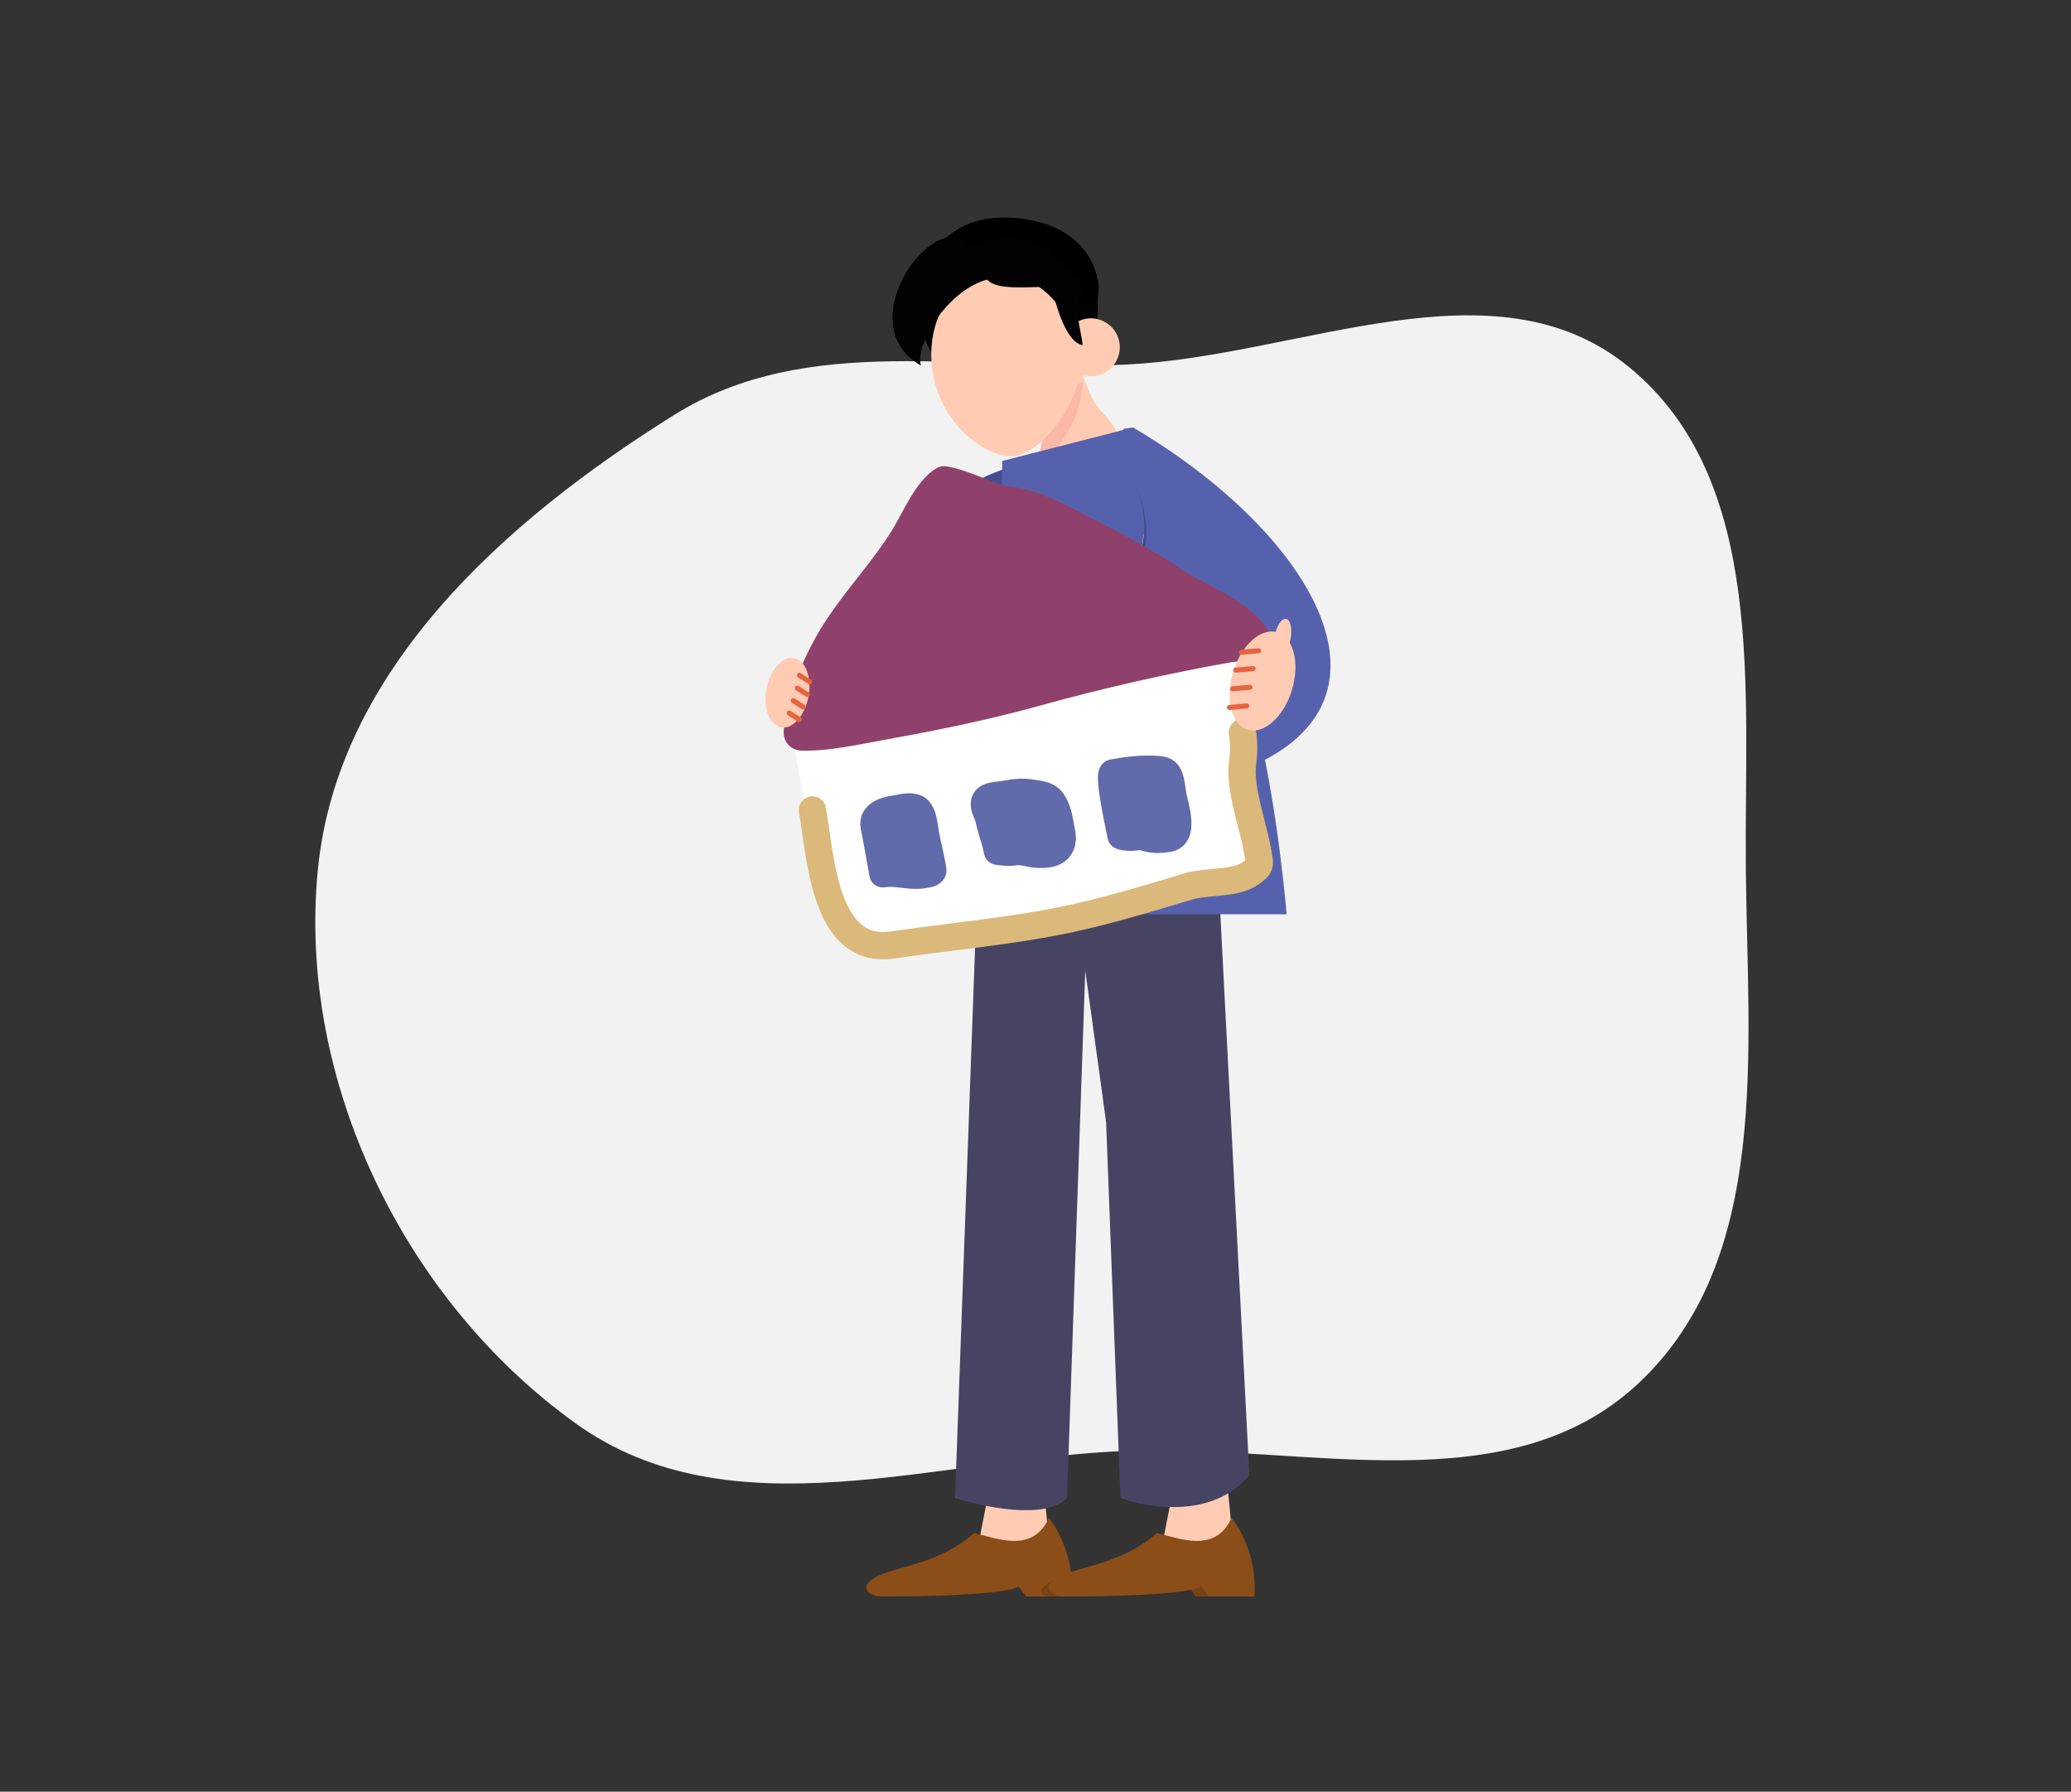 <svg width="289" height="250" viewBox="0 0 289 250" fill="none" xmlns="http://www.w3.org/2000/svg">
<rect x="0" y="0" width="289" height="250" fill="#333333" stroke="none"/>
<mask id="mask0_3175_14607" style="mask-type:alpha" maskUnits="userSpaceOnUse" x="0" y="0" width="289" height="250">
<path d="M288.25 0H0.5V250H288.25V0Z" fill="white"/>
</mask>
<g mask="url(#mask0_3175_14607)">
<path fill-rule="evenodd" clip-rule="evenodd" d="M157.346 50.859C181.559 49.642 208.513 35.84 227.307 51.204C246.605 66.979 243.382 96.417 243.626 121.39C243.874 146.73 247.132 175.649 228.694 192.969C210.489 210.069 182.267 201.486 157.346 202.437C130.654 203.455 102.085 214.213 80.356 198.628C56.398 181.444 41.486 150.797 44.351 121.39C47.063 93.547 70.387 72.683 94.064 57.904C112.797 46.211 135.31 51.968 157.346 50.859Z" fill="#F2F2F2"/>
<path d="M136.284 216.745L138.054 207.718H145.665L146.55 216.745H136.284Z" fill="#FFCCB3"/>
<path d="M161.949 216.745L163.719 207.718H171.33L172.215 216.745H161.949Z" fill="#FFCCB3"/>
<path d="M133.275 209L136.728 114.097L169.434 110.898L174.34 205.801C169.397 211.914 160.288 210.481 156.351 209L154.353 156.572L151.445 135.424L148.902 209C145.994 212.128 137.273 210.303 133.275 209Z" fill="#474463"/>
<path d="M130.255 49.696C127.841 45.697 125.481 37.248 133.408 32.15C135.896 30.451 140.045 29.752 144.855 30.941C149.665 32.13 152.878 35.451 153.356 40.125C152.67 43.922 154.789 45.471 148.184 53.127C147.866 55.693 146.892 57.541 146.079 58.466L148.184 53.127C148.516 50.447 148.134 46.984 146.109 42.97C141.33 40.74 131.468 38.963 130.255 49.696Z" fill="black"/>
<path d="M154.088 57.815C152.507 56.425 151.387 53.375 151.025 52.024C148.247 51.761 139.848 53.729 143.261 56.182C147.472 59.21 145.08 63.44 144.47 64.926L156.279 61.762C156.221 60.417 154.795 58.57 154.088 57.815Z" fill="#FFCCB3"/>
<path d="M151.004 53.352C151.07 59.946 145.352 64.689 145.352 64.689L144.47 64.926C146.075 60.34 146.003 58.659 144.4 55.499L151.004 53.352Z" fill="#FBB8A6"/>
<path d="M150.442 48.16C152.281 55.023 145.641 62.611 142.173 63.541C138.705 64.47 132.339 60.367 130.5 53.503C128.661 46.64 131.634 39.88 137.141 38.404C142.648 36.928 148.603 41.296 150.442 48.16Z" fill="#FFCCB3"/>
<circle cx="152.225" cy="48.456" r="4.039" transform="rotate(-15 152.225 48.456)" fill="#FFCCB3"/>
<path d="M146.822 40.017C143.715 39.982 139.017 40.585 137.768 39.01C132.219 40.496 127.693 47.989 128.5 51C118 45 131.263 27.613 135.701 34.762C141.802 30.365 149.824 36.605 151.262 40.815C149.398 42.182 151.044 46.552 151.059 48.149C148.468 47.728 146.936 41.019 146.822 40.017Z" fill="#020202"/>
<path d="M120.885 91.074C145.163 97.424 113.805 74.862 140.002 65.481L148.258 72.989C148.258 107.165 132.571 115.195 110.161 101.375L120.885 91.074Z" fill="#444D90"/>
<path fill-rule="evenodd" clip-rule="evenodd" d="M179.555 127.579H122.408C127.689 107.751 139.852 91.291 139.852 64.322L156.825 59.975C170.373 77.385 176.879 98.82 179.555 127.579Z" fill="#5661AE"/>
<path d="M156.771 84.44C159.161 78.613 159.012 79.21 159.572 74.542L167.229 73.981L172.458 93.03L155.65 99.006C154.754 91.237 155.588 87.863 156.771 84.44Z" fill="#B0B9C0"/>
<path fill-rule="evenodd" clip-rule="evenodd" d="M158.638 60.535C166.855 76.783 199.164 104.609 160.693 111.519L156.024 96.765C155.498 76.846 164.212 78.125 156.397 62.879L157.518 60.722L158.638 60.535Z" fill="#444D90"/>
<path fill-rule="evenodd" clip-rule="evenodd" d="M158.104 59.64C184.78 75.344 200.003 102.077 166.316 109.554C162.936 104.006 161.041 100.895 157.662 95.347C157.069 75.407 164.388 77.248 155.578 61.986L156.841 59.827L158.104 59.64Z" fill="#5661AE"/>
<path d="M122.282 132.476L116.21 126.797L112.452 113.073L110.487 102.142L172.148 88.261L174.079 101.992L175.338 116.166L175.175 122.428L122.282 132.476Z" fill="white"/>
<path fill-rule="evenodd" clip-rule="evenodd" d="M130.785 65.277C131.145 65.081 131.56 65.006 131.966 65.064C133.64 65.305 135.375 65.981 136.865 66.561C136.957 66.597 137.048 66.633 137.138 66.668C138.806 67.316 140.184 67.821 141.403 67.942C142.888 68.09 144.554 68.651 146.028 69.253C147.535 69.869 148.995 70.592 150.1 71.158C150.399 71.311 150.701 71.465 151.005 71.62C155.484 73.908 160.479 76.46 164.75 79.346C165.626 79.937 166.606 80.485 167.676 81.055C167.95 81.2 168.232 81.349 168.519 81.501C169.325 81.925 170.17 82.37 170.983 82.835C173.195 84.099 175.508 85.684 177.087 88.093C177.265 88.366 177.427 88.733 177.458 89.178C177.49 89.634 177.376 90.046 177.195 90.38C176.872 90.973 176.36 91.285 176.097 91.427C175.521 91.737 174.801 91.917 174.256 92.031C173.661 92.155 173.039 92.246 172.549 92.311C172.361 92.336 172.183 92.358 172.035 92.377C171.99 92.383 171.948 92.388 171.908 92.393C171.821 92.404 171.752 92.413 171.696 92.421C171.679 92.423 171.665 92.425 171.653 92.427C171.644 92.428 171.637 92.429 171.631 92.43C171.614 92.433 171.609 92.434 171.611 92.433C162.539 94.064 153.887 96.03 145.02 98.487C137.705 100.513 130.402 101.977 122.995 103.309C122.435 103.409 121.856 103.519 121.261 103.632C118.343 104.186 115.056 104.81 111.915 104.741C111.339 104.728 110.584 104.559 110.007 103.929C109.452 103.324 109.364 102.618 109.359 102.21C109.354 101.798 109.432 101.419 109.482 101.195C109.521 101.023 109.543 100.936 109.559 100.871C109.575 100.808 109.586 100.767 109.6 100.691C110.454 96.268 111.58 92.979 113.8 88.978C115.381 86.128 117.351 83.567 119.257 81.132C119.391 80.961 119.525 80.791 119.658 80.621C121.448 78.338 123.159 76.155 124.597 73.794C124.879 73.332 125.198 72.739 125.583 72.023L125.637 71.924C126.034 71.187 126.485 70.353 126.972 69.542C127.458 68.733 128.004 67.903 128.606 67.175C129.197 66.462 129.92 65.748 130.785 65.277Z" fill="#90416B"/>
<path fill-rule="evenodd" clip-rule="evenodd" d="M113.034 111.141C114.069 110.955 115.059 111.643 115.245 112.678C115.398 113.528 115.552 114.604 115.713 115.732C115.845 116.658 115.983 117.619 116.129 118.521C116.476 120.659 116.917 122.815 117.586 124.7C118.262 126.605 119.11 128.055 120.155 128.952C121.122 129.78 122.386 130.25 124.265 129.973C127.118 129.553 129.916 129.2 132.69 128.851C137.439 128.253 142.115 127.665 146.862 126.76C152.644 125.658 158.587 123.874 164.389 122.132C164.72 122.033 165.05 121.934 165.38 121.835C166.497 121.5 167.937 121.368 169.165 121.255C169.477 121.227 169.775 121.199 170.051 121.17C171.656 121.001 172.707 120.769 173.287 120.378C173.517 120.221 173.679 120.108 173.792 120.023C173.771 119.903 173.744 119.76 173.707 119.573L173.699 119.532C173.658 119.321 173.609 119.071 173.558 118.788C173.372 117.754 173.093 116.67 172.785 115.472C172.583 114.686 172.368 113.852 172.159 112.951C171.67 110.845 171.241 108.467 171.501 106.342C171.665 105.004 171.705 103.732 171.495 102.564C171.309 101.529 171.997 100.539 173.032 100.353C174.067 100.167 175.057 100.855 175.243 101.89C175.548 103.588 175.466 105.286 175.281 106.804C175.109 108.208 175.386 110.015 175.868 112.089C176.029 112.784 176.221 113.534 176.415 114.294C176.754 115.618 177.101 116.973 177.306 118.114C177.34 118.307 177.384 118.53 177.426 118.748C177.48 119.03 177.533 119.303 177.564 119.489C177.625 119.867 177.701 120.434 177.563 121.037C177.405 121.728 177.031 122.227 176.637 122.604C176.289 122.935 175.847 123.242 175.42 123.531C173.946 124.529 171.959 124.797 170.451 124.957C170.021 125.002 169.62 125.04 169.245 125.075C168.092 125.183 167.189 125.268 166.474 125.482C166.128 125.586 165.78 125.69 165.431 125.795C159.677 127.523 153.558 129.36 147.575 130.5C142.733 131.423 137.82 132.043 132.972 132.655C130.226 133.001 127.5 133.345 124.82 133.74C121.911 134.168 119.526 133.427 117.678 131.843C115.909 130.327 114.775 128.165 113.998 125.974C113.213 123.763 112.729 121.339 112.37 119.131C112.192 118.028 112.052 117.043 111.924 116.14C111.78 115.121 111.651 114.208 111.497 113.352C111.311 112.317 111.999 111.327 113.034 111.141Z" fill="#DBB97A"/>
<path fill-rule="evenodd" clip-rule="evenodd" d="M125.177 110.893C125.88 110.75 127.083 110.506 128.323 110.921C129.163 111.202 129.696 111.794 130.017 112.312C130.332 112.821 130.515 113.373 130.633 113.826C130.793 114.441 130.911 115.292 130.971 115.724C130.988 115.846 131 115.935 131.007 115.975C131.129 116.654 131.281 117.331 131.444 118.054L131.448 118.073C131.606 118.778 131.775 119.528 131.912 120.293L132.044 121.029C132.206 121.926 131.812 122.654 131.343 123.084C130.957 123.438 130.522 123.604 130.283 123.683C130.012 123.773 129.75 123.825 129.571 123.857C129.477 123.874 129.391 123.888 129.329 123.897L129.327 123.897C129.254 123.909 129.23 123.913 129.216 123.915C128.004 124.133 126.79 123.991 125.89 123.886C125.861 123.882 125.833 123.879 125.805 123.876C124.78 123.756 124.117 123.692 123.543 123.796C122.508 123.982 121.519 123.294 121.333 122.259L120.318 116.617C120.302 116.525 120.282 116.44 120.252 116.31C120.242 116.263 120.23 116.211 120.216 116.151C120.172 115.955 120.113 115.683 120.081 115.388C120.013 114.784 120.032 113.885 120.635 113.03C121.296 112.094 122.212 111.633 122.968 111.379C123.579 111.175 124.242 111.06 124.699 110.982C124.777 110.968 124.85 110.956 124.915 110.944C124.992 110.93 125.08 110.913 125.177 110.893Z" fill="#616AAA"/>
<path fill-rule="evenodd" clip-rule="evenodd" d="M139.228 109.048C139.457 109.024 139.556 109.013 139.618 109.001L139.644 108.997C141.081 108.739 142.487 108.486 144.282 108.785C144.36 108.797 144.453 108.811 144.556 108.827C144.988 108.892 145.61 108.986 146.148 109.155C146.917 109.394 147.774 109.844 148.418 110.763C149.357 112.106 149.634 113.679 149.827 114.774C149.841 114.856 149.855 114.935 149.869 115.011C149.879 115.067 149.894 115.144 149.911 115.233C149.967 115.515 150.048 115.929 150.09 116.289C150.15 116.804 150.18 117.515 149.946 118.252C149.495 119.677 148.466 120.462 147.383 120.819C146.424 121.135 145.4 121.125 144.711 121.104C144.104 121.085 143.462 120.947 143.039 120.855C142.957 120.838 142.883 120.822 142.82 120.809C142.309 120.705 142.09 120.698 141.959 120.722C140.841 120.923 139.676 120.77 138.918 120.66C138.107 120.543 137.462 119.92 137.317 119.113C137.2 118.465 137.011 117.818 136.784 117.066C136.77 117.021 136.757 116.977 136.743 116.931C136.534 116.241 136.296 115.454 136.129 114.632C136.129 114.632 136.129 114.633 136.129 114.631C136.126 114.62 136.104 114.547 136.019 114.343C136.006 114.313 135.992 114.279 135.976 114.241C135.899 114.057 135.785 113.786 135.696 113.525C135.496 112.936 135.147 111.632 136.036 110.428C136.424 109.902 136.934 109.621 137.299 109.468C137.677 109.309 138.057 109.221 138.357 109.167C138.664 109.111 138.963 109.077 139.183 109.053C139.199 109.052 139.214 109.05 139.228 109.048Z" fill="#616AAA"/>
<path fill-rule="evenodd" clip-rule="evenodd" d="M153.467 107.156C153.611 106.843 154.038 106.132 154.979 105.963C157.111 105.58 159.284 105.306 161.621 105.47C161.999 105.497 162.614 105.551 163.217 105.822C163.913 106.134 164.471 106.672 164.821 107.43C165.12 108.076 165.256 108.749 165.339 109.27C165.377 109.505 165.409 109.741 165.436 109.946C165.44 109.973 165.443 110 165.447 110.026C165.478 110.261 165.505 110.452 165.536 110.623C165.568 110.8 165.618 111.009 165.688 111.297C165.736 111.494 165.792 111.727 165.858 112.014C166.001 112.634 166.16 113.405 166.228 114.176C166.293 114.908 166.298 115.86 165.962 116.737C165.573 117.753 164.738 118.609 163.431 118.844C162.08 119.087 160.638 119.138 159.095 118.63C159.086 118.629 159.073 118.627 159.055 118.627C158.999 118.624 158.927 118.628 158.852 118.638C158.09 118.745 156.852 118.825 155.753 118.402C155.133 118.162 154.682 117.617 154.564 116.962C154.549 116.877 154.508 116.68 154.446 116.384C154.39 116.113 154.317 115.76 154.229 115.332C154.055 114.476 153.841 113.393 153.655 112.325C153.472 111.27 153.307 110.172 153.242 109.305C153.211 108.888 153.194 108.421 153.242 108.007C153.264 107.813 153.314 107.49 153.467 107.156Z" fill="#616AAA"/>
<ellipse cx="176.177" cy="95.021" rx="7.097" ry="4.295" transform="rotate(-73.157 176.177 95.021)" fill="#FFCCB3"/>
<ellipse cx="178.993" cy="88.924" rx="2.615" ry="1.121" transform="rotate(-79.659 178.993 88.924)" fill="#FFCCB3"/>
<path fill-rule="evenodd" clip-rule="evenodd" d="M171.652 96.139C171.635 95.944 171.78 95.773 171.974 95.756L174.393 95.545C174.588 95.528 174.759 95.672 174.776 95.867C174.793 96.061 174.649 96.233 174.454 96.25L172.036 96.461C171.841 96.478 171.669 96.334 171.652 96.139Z" fill="#E56441"/>
<path fill-rule="evenodd" clip-rule="evenodd" d="M172.089 93.534C172.072 93.339 172.216 93.168 172.411 93.151L174.829 92.94C175.024 92.923 175.196 93.067 175.213 93.262C175.23 93.457 175.085 93.628 174.891 93.645L172.472 93.856C172.277 93.873 172.106 93.729 172.089 93.534Z" fill="#E56441"/>
<path fill-rule="evenodd" clip-rule="evenodd" d="M172.881 91.043C172.864 90.848 173.008 90.676 173.203 90.659L175.621 90.449C175.816 90.432 175.988 90.576 176.005 90.771C176.022 90.965 175.878 91.137 175.683 91.154L173.264 91.365C173.07 91.382 172.898 91.238 172.881 91.043Z" fill="#E56441"/>
<path fill-rule="evenodd" clip-rule="evenodd" d="M171.216 98.744C171.199 98.549 171.343 98.378 171.538 98.361L173.957 98.15C174.151 98.133 174.323 98.277 174.34 98.472C174.357 98.666 174.213 98.838 174.018 98.855L171.599 99.066C171.405 99.083 171.233 98.939 171.216 98.744Z" fill="#E56441"/>
<ellipse cx="4.916" cy="2.975" rx="4.916" ry="2.975" transform="matrix(0.185 -0.983 -0.983 -0.185 111.907 102.039)" fill="#FFCCB3"/>
<path fill-rule="evenodd" clip-rule="evenodd" d="M112.408 98.85C112.513 98.685 112.464 98.466 112.3 98.361L110.881 97.457C110.716 97.352 110.498 97.401 110.392 97.566C110.287 97.731 110.336 97.95 110.501 98.055L111.919 98.958C112.084 99.063 112.303 99.015 112.408 98.85Z" fill="#E56441"/>
<path fill-rule="evenodd" clip-rule="evenodd" d="M112.974 97.11C113.079 96.945 113.03 96.726 112.865 96.621L111.447 95.718C111.282 95.613 111.063 95.661 110.958 95.826C110.853 95.991 110.902 96.21 111.067 96.315L112.485 97.219C112.65 97.323 112.869 97.275 112.974 97.11Z" fill="#E56441"/>
<path fill-rule="evenodd" clip-rule="evenodd" d="M113.284 95.326C113.39 95.161 113.341 94.942 113.176 94.837L111.758 93.934C111.593 93.829 111.374 93.877 111.269 94.042C111.164 94.207 111.213 94.426 111.377 94.531L112.796 95.434C112.961 95.539 113.179 95.491 113.284 95.326Z" fill="#E56441"/>
<path fill-rule="evenodd" clip-rule="evenodd" d="M111.842 100.59C111.947 100.425 111.899 100.206 111.734 100.101L110.316 99.197C110.151 99.092 109.932 99.141 109.827 99.306C109.722 99.47 109.77 99.689 109.935 99.794L111.353 100.698C111.518 100.803 111.737 100.755 111.842 100.59Z" fill="#E56441"/>
<path d="M149.55 222.763C149.975 217.524 147.603 213.264 146.364 211.789C144.098 216.887 138.93 214.562 135.921 213.913C131.39 218.019 125.405 218.592 122.823 219.754C119.283 221.347 121.407 222.763 122.823 222.763C137.549 222.763 141.821 221.819 142.116 221.347L143.178 222.763H149.55Z" fill="#8B4E18"/>
<path d="M173.268 222.763C173.693 217.524 171.154 218.397 169.915 216.922C167.649 222.019 162.127 219.872 159.118 219.223C154.586 223.329 150.372 218.946 147.79 220.108C144.25 221.701 145.125 222.763 146.541 222.763C161.267 222.763 165.539 221.819 165.834 221.347L166.896 222.763H173.268Z" fill="#784213"/>
<path d="M175.038 222.763C175.463 217.524 173.091 213.264 171.852 211.789C169.586 216.887 164.418 214.562 161.409 213.913C156.878 218.019 150.893 218.592 148.311 219.754C144.771 221.347 146.895 222.763 148.311 222.763C163.037 222.763 167.309 221.819 167.604 221.347L168.666 222.763H175.038Z" fill="#8B4E18"/>
</g>
</svg>
